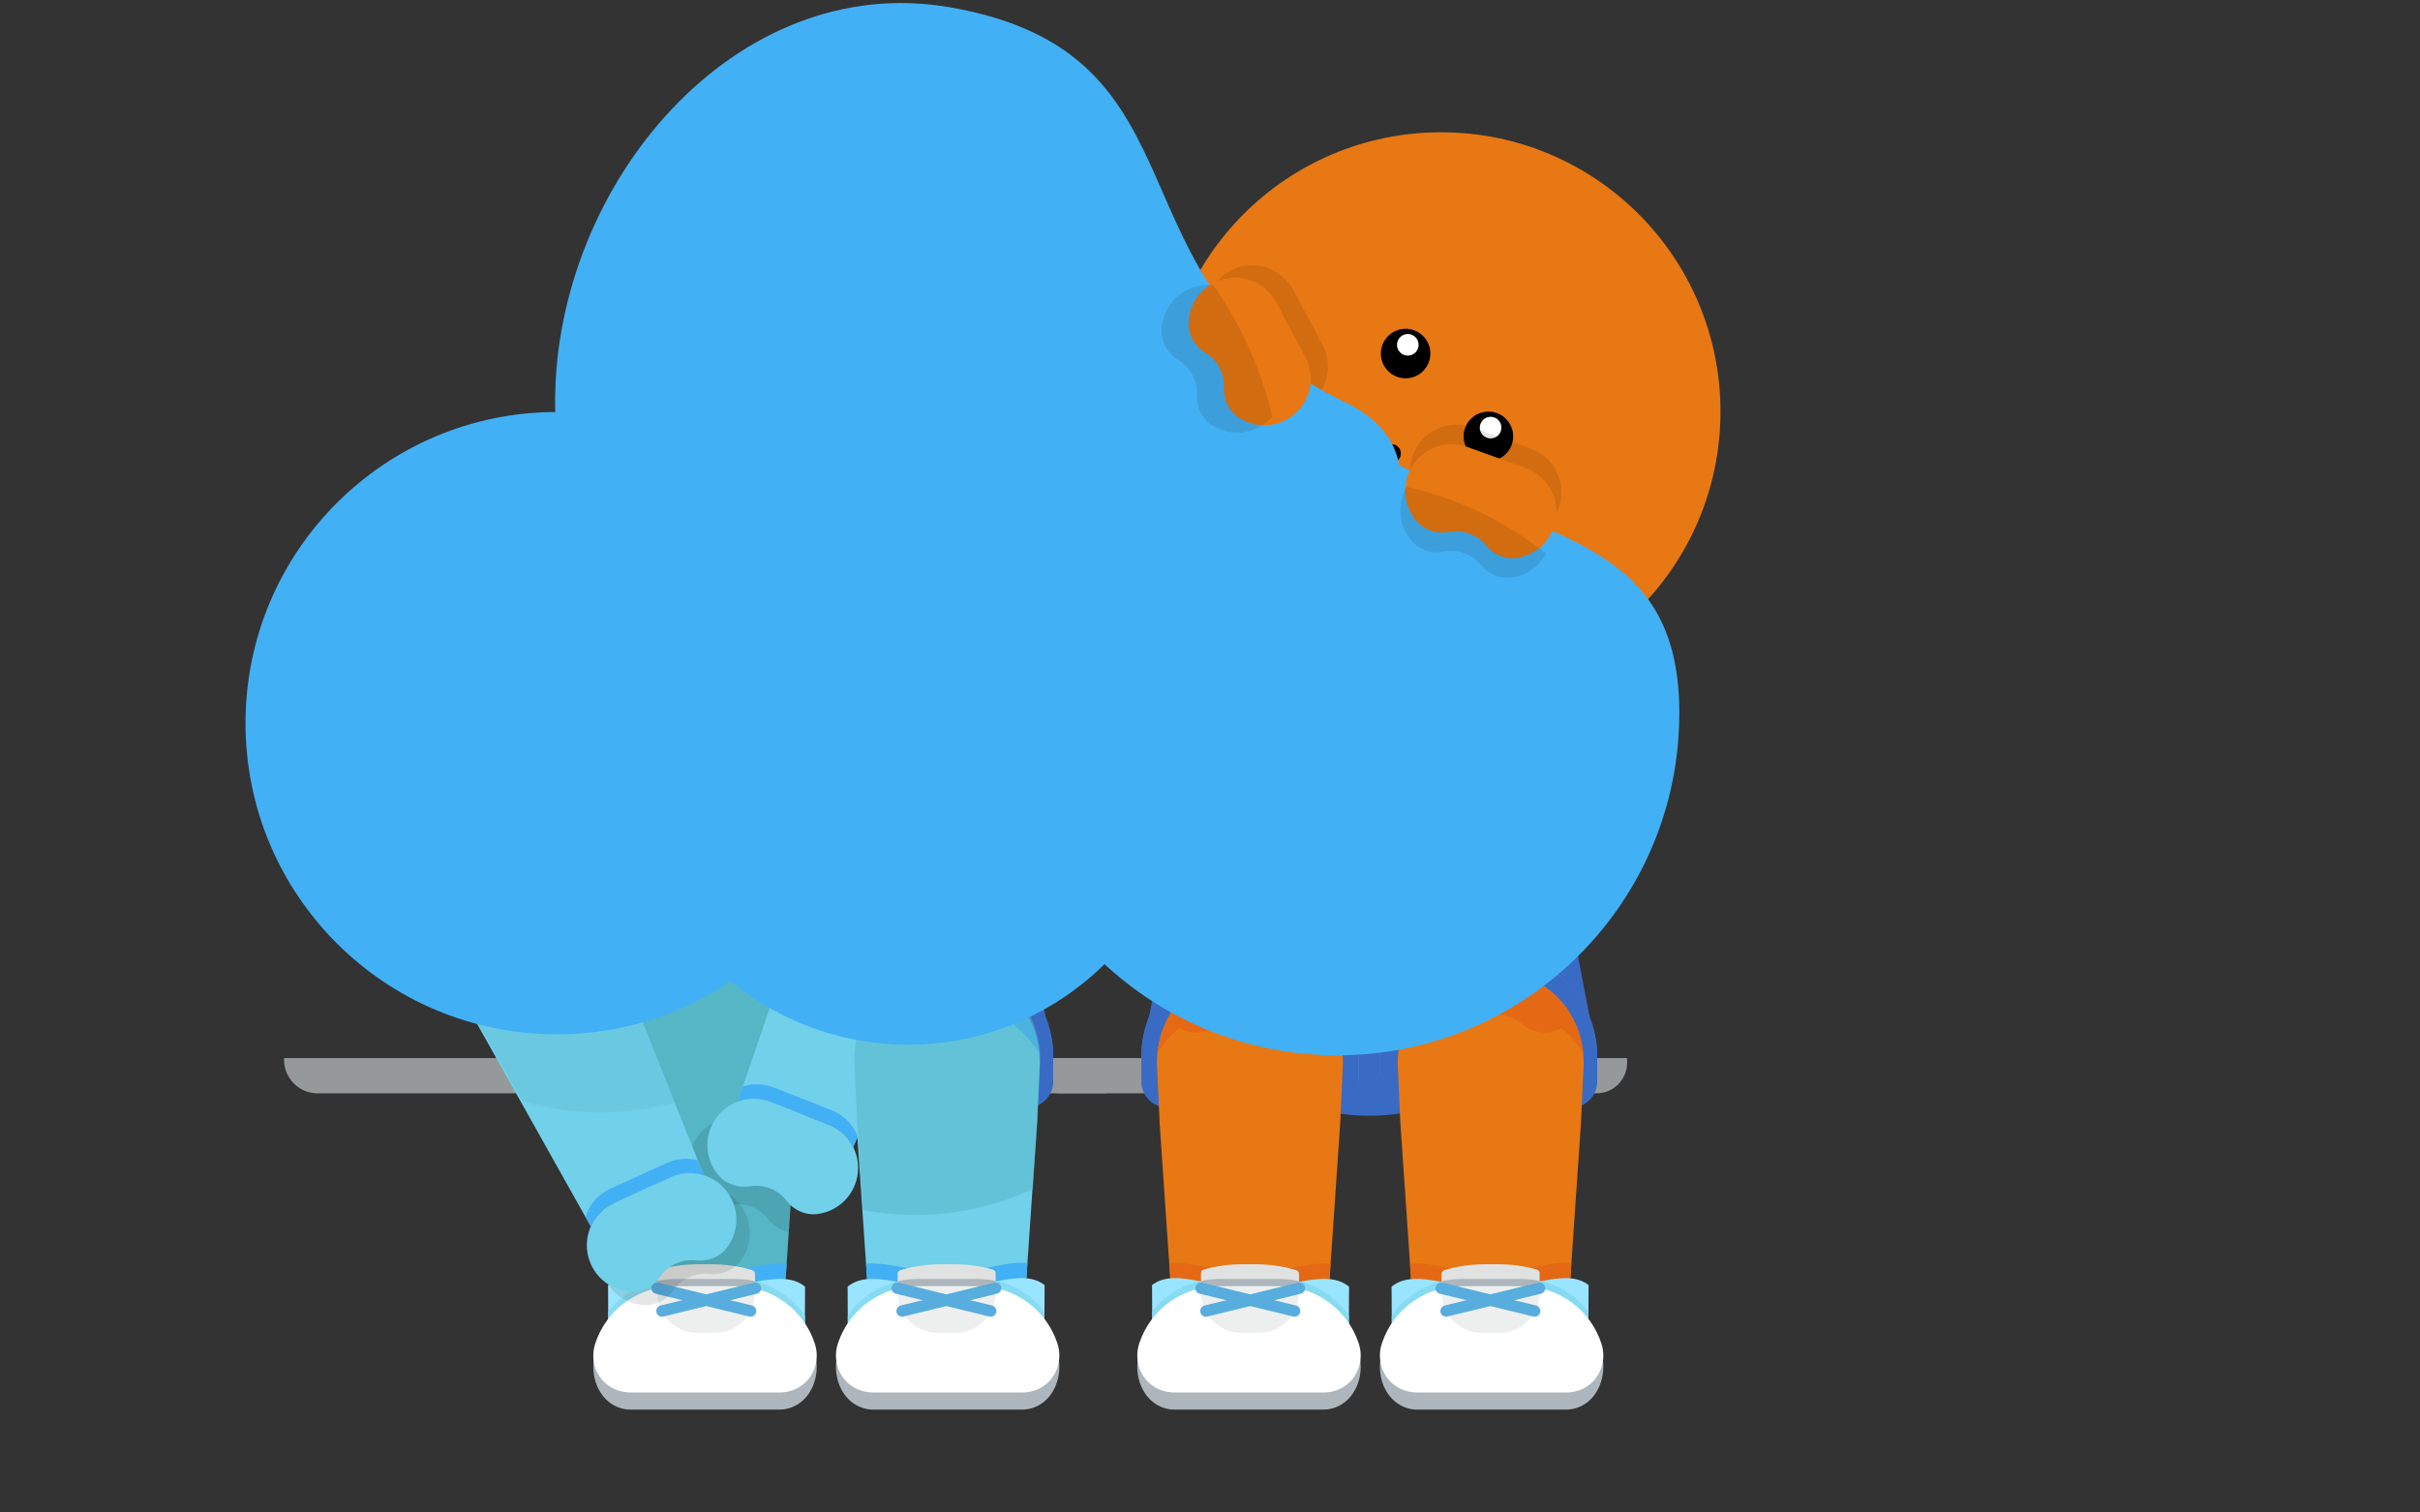 <?xml version="1.0" encoding="UTF-8"?>
<svg id="_레이어_2" data-name="레이어 2" xmlns="http://www.w3.org/2000/svg" viewBox="0 0 640 400">
  <rect x="0" y="0" width="640" height="400" fill="#333333" stroke="none"/>
  <defs>
    <style>
      .cls-1 {
        fill: #fff;
      }

      .cls-2 {
        stroke: #57addd;
        stroke-linecap: round;
        stroke-linejoin: round;
        stroke-width: 3px;
      }

      .cls-2, .cls-3 {
        fill: none;
      }

      .cls-4 {
        fill: #71d0ea;
      }

      .cls-5, .cls-6 {
        fill: #55b6c6;
      }

      .cls-7 {
        fill: #e87813;
      }

      .cls-6, .cls-8 {
        opacity: .5;
      }

      .cls-9 {
        fill: #e0e2e2;
      }

      .cls-10 {
        fill: #99e5ff;
      }

      .cls-11 {
        fill: #e56915;
      }

      .cls-12 {
        fill: #5590e5;
      }

      .cls-13 {
        fill: #edefef;
      }

      .cls-14 {
        fill: #86dbf2;
      }

      .cls-15 {
        fill: #275ead;
      }

      .cls-8 {
        fill: #64c2d8;
      }

      .cls-16 {
        fill: #396bc4;
      }

      .cls-17 {
        opacity: .1;
      }

      .cls-18 {
        fill: #959999;
      }

      .cls-19 {
        fill: #42b0f4;
      }

      .cls-20 {
        fill: #adb6bc;
      }
    </style>
  </defs>
  <g id="_레이어_1-2" data-name="레이어 1">
    <g>
      <rect class="cls-3" width="640" height="400"/>
      <g>
        <path class="cls-18" d="M272.54,279.82h157.77v1.27c0,4.44-3.61,8.05-8.05,8.05h-141.67c-4.44,0-8.05-3.61-8.05-8.05v-1.27h0Z"/>
        <path class="cls-18" d="M75.13,279.82h225.39v.48c0,4.88-3.96,8.85-8.85,8.85H83.98c-4.88,0-8.85-3.96-8.85-8.85v-.48h0Z"/>
        <g>
          <path class="cls-16" d="M399.8,215.02h-75.34c-5.97,0-11.1,4.19-12.2,9.96l-10.4,54.58,44.58,13.22c10.31,3.06,21.08,3.06,31.39,0l44.58-13.22-10.4-54.58c-1.1-5.78-6.23-9.96-12.2-9.96Z"/>
          <path class="cls-12" d="M359.26,279.8c0-15.85-12.85-28.7-28.7-28.7h0c-15.85,0-28.7,12.85-28.7,28.7v5.06c0,.08,0,.15,.01,.23,.24-15.64,12.99-28.25,28.69-28.25h0c15.7,0,28.45,14.55,28.69,30.19,0-.08,.01-2.09,.01-2.17v-5.06Z"/>
          <path class="cls-16" d="M329.08,251.92h2.94c15.03,0,27.23,12.2,27.23,27.23v6.9c0,3.79-3.08,6.87-6.87,6.87h-43.66c-3.79,0-6.87-3.08-6.87-6.87v-6.9c0-15.03,12.2-27.23,27.23-27.23Z"/>
          <path class="cls-7" d="M330.56,256.66c-13.59,0-24.6,10.12-24.6,24.6l.74,16.04,4.23,61.84c5.19,1.69,9.9,2.8,19.63,2.8s14.44-1.11,19.63-2.8l4.23-61.84,.74-16.04c0-13.59-11.01-24.6-24.6-24.6Z"/>
          <path class="cls-11" d="M330.72,358.62c7.39,0,14.19-.37,19.58-1l1.6-23.38c-5.37-.62-12.2,2.06-19.66,2.06h-3.56c-7.36,0-14.13-2.88-19.46-2.28l1.61,23.56c5.44,.65,12.35,1.04,19.9,1.04Z"/>
          <path class="cls-10" d="M330.72,362.7c10.74,0,20.22-.79,25.94-1.99l.11-20.43c-5.72-4.68-14.58,.1-24.53,.1h-3.56c-9.65,0-18.28-4.95-24.01-.52l.11,20.85c5.72,1.2,15.21,1.99,25.94,1.99Z"/>
          <path class="cls-14" d="M304.7,346.89l.07,13.81c5.72,1.2,15.21,1.99,25.94,1.99s20.22-.79,25.94-1.99l.07-12.7c-3.01-4.49-7.58-7.74-12.83-9.07-3.6,.63-7.54,1.44-11.66,1.44h-3.56c-4.05,0-7.92-.87-11.47-1.55-5,1.16-9.42,4.03-12.51,8.08Z"/>
          <path class="cls-15" d="M399.8,215.02h-75.34c-5.97,0-11.1,4.19-12.2,9.96l-4.03,21.13c5.04,2.14,11.18,3.06,17.53,2.22l10.49-1.38c8.96-1.18,18.04,3.15,27.11,3.15s18.15-4.33,27.11-3.15l10.49,1.38c5.41,.71,10.67,.15,15.23-1.36l-4.19-21.99c-1.1-5.78-6.23-9.96-12.2-9.96Z"/>
          <path class="cls-12" d="M422.4,279.8c0-15.85-12.85-28.7-28.7-28.7h0c-15.85,0-28.7,12.85-28.7,28.7v5.06c0,.08,0,.15,.01,.23,.24-15.64,12.99-28.25,28.69-28.25h0c15.7,0,28.45,12.61,28.69,28.25,0-.08,.01-.15,.01-.23v-5.06Z"/>
          <path class="cls-1" d="M400.96,245.87l-10.49-1.38c-8.96-1.18-18.04,3.15-27.11,3.15-9.08,0-18.15-4.33-27.11-3.15l-10.49,1.38c-15.4,2.03-29.64-6.27-29.64-17.28v-49.66h134.49v49.66c0,11.01-14.24,19.31-29.64,17.28Z"/>
          <path class="cls-16" d="M392.23,251.92h2.94c15.03,0,27.23,12.2,27.23,27.23v6.9c0,3.79-3.08,6.87-6.87,6.87h-43.66c-3.79,0-6.87-3.08-6.87-6.87v-6.9c0-15.03,12.2-27.23,27.23-27.23Z"/>
          <path class="cls-1" d="M372.77,125.05h-18.83c-31.94,0-57.83,25.89-57.83,57.83v32.62c0,2.81,.29,5.52,.81,8.1,1.89-.2,3.92-.31,6.1-.31,30.86,0,30.86,21.24,61.71,21.24s30.85-21.24,61.71-21.24c1.17,0,2.3,.03,3.39,.09,.5-2.52,.77-5.15,.77-7.89v-32.62c0-31.94-25.89-57.83-57.83-57.83Z"/>
          <path class="cls-11" d="M341.41,267.65c1.89-1.56,3.29-3.65,3.99-6.01-4.13-3.12-9.26-4.98-14.84-4.98-9.53,0-17.79,4.99-21.87,12.96,1.31,1.33,2.92,2.35,4.69,2.98,3.03,1.07,6.4,.35,8.83-1.76h0c2.84-2.47,6.81-3.17,10.32-1.82,3,1.15,6.42,.67,8.9-1.37Z"/>
          <circle class="cls-7" cx="381.13" cy="108.85" r="73.87"/>
          <path class="cls-9" d="M317.62,356.18c3.89,.32,8.28,.5,12.93,.5s9.09-.18,12.99-.51v-19.37c0-.41-.34-.78-.87-.94-3.31-.97-6.94-1.51-10.74-1.51h-3.23c-3.59,0-7.02,.48-10.18,1.35-.55,.15-.9,.53-.9,.95v19.53Z"/>
          <path class="cls-20" d="M338.48,338.25h-16.32c-1.55,0-3.06,.18-4.53,.49v13.56c3.89,.32,8.28,.5,12.93,.5s9.09-.18,12.99-.51v-13.45c-1.63-.39-3.33-.59-5.06-.59Z"/>
          <path class="cls-20" d="M350.04,372.79h-39.45c-1.88,0-3.65-.59-5.16-1.63-3.93-2.69-5.57-8.34-4.16-13.38h0c2.95-10.5,11.38-17.6,20.88-17.6h16.32c9.51,0,17.93,7.1,20.88,17.6h0c1.42,5.04-.22,10.69-4.16,13.38-1.51,1.03-3.28,1.63-5.16,1.63Z"/>
          <path class="cls-1" d="M350.04,368.26h-39.45c-1.88,0-3.65-.51-5.16-1.4-3.93-2.31-5.57-7.18-4.16-11.52h0c2.95-9.04,11.38-15.15,20.88-15.15h16.32c9.51,0,17.93,6.11,20.88,15.15h0c1.42,4.34-.22,9.2-4.16,11.52-1.51,.89-3.28,1.4-5.16,1.4Z"/>
          <path class="cls-13" d="M338.48,340.19h-16.32c-1.55,0-3.06,.18-4.53,.49v1.18c0,5.88,4.77,10.64,10.64,10.64h4.63c5.88,0,10.64-4.77,10.64-10.64v-1.07c-1.63-.39-3.33-.59-5.06-.59Z"/>
          <line class="cls-2" x1="317.62" y1="340.68" x2="342.37" y2="346.72"/>
          <line class="cls-2" x1="343.66" y1="340.68" x2="318.92" y2="346.72"/>
          <path class="cls-11" d="M330.56,264.88h0c10.34,0,19.4,5.47,24.45,13.67-1.35-12.31-11.78-21.89-24.45-21.89s-23.21,8.89-24.47,21.93c5.05-8.22,14.12-13.7,24.47-13.7Z"/>
          <path class="cls-7" d="M394.23,256.66c13.59,0,24.6,10.12,24.6,24.6l-.74,16.04-4.23,61.84c-5.19,1.69-9.9,2.8-19.63,2.8-9.73,0-14.44-1.11-19.63-2.8l-4.23-61.84-.74-16.04c0-13.59,11.01-24.6,24.6-24.6Z"/>
          <path class="cls-11" d="M394.07,358.62c-7.39,0-14.19-.37-19.58-1l-1.6-23.38c5.37-.62,12.2,2.06,19.66,2.06h3.56c7.36,0,14.13-2.88,19.46-2.28l-1.61,23.56c-5.44,.65-12.35,1.04-19.9,1.04Z"/>
          <path class="cls-10" d="M394.07,362.7c-10.74,0-20.22-.79-25.94-1.99l-.11-20.43c5.72-4.68,14.58,.1,24.53,.1h3.56c9.65,0,18.28-4.95,24.01-.52l-.11,20.85c-5.72,1.2-15.21,1.99-25.94,1.99Z"/>
          <path class="cls-14" d="M420.09,346.89l-.07,13.81c-5.72,1.2-15.21,1.99-25.94,1.99-10.74,0-20.22-.79-25.94-1.99l-.07-12.7c3.01-4.49,7.58-7.74,12.83-9.07,3.6,.63,7.54,1.44,11.66,1.44h3.56c4.05,0,7.92-.87,11.47-1.55,5,1.16,9.42,4.03,12.51,8.08Z"/>
          <path class="cls-11" d="M383.38,267.65c-1.89-1.56-3.29-3.65-3.99-6.01,4.13-3.12,9.26-4.98,14.84-4.98,9.53,0,17.79,4.99,21.87,12.96-1.31,1.33-2.92,2.35-4.69,2.98-3.03,1.07-6.4,.35-8.83-1.76h0c-2.84-2.47-6.81-3.17-10.32-1.82-3,1.15-6.42,.67-8.9-1.37Z"/>
          <path class="cls-9" d="M407.17,356.18c-3.89,.32-8.28,.5-12.93,.5-4.68,0-9.09-.18-12.99-.51v-19.37c0-.41,.34-.78,.87-.94,3.31-.97,6.94-1.51,10.74-1.51h3.23c3.59,0,7.02,.48,10.18,1.35,.55,.15,.9,.53,.9,.95v19.53Z"/>
          <path class="cls-20" d="M386.31,338.25h16.32c1.55,0,3.06,.18,4.53,.49v13.56c-3.89,.32-8.28,.5-12.93,.5-4.68,0-9.09-.18-12.99-.51v-13.45c1.63-.39,3.33-.59,5.06-.59Z"/>
          <path class="cls-20" d="M374.75,372.79h39.45c1.88,0,3.65-.59,5.16-1.63,3.93-2.69,5.57-8.34,4.16-13.38h0c-2.95-10.5-11.38-17.6-20.88-17.6h-16.32c-9.51,0-17.93,7.1-20.88,17.6h0c-1.42,5.04,.22,10.69,4.16,13.38,1.51,1.03,3.28,1.63,5.16,1.63Z"/>
          <path class="cls-1" d="M374.75,368.26h39.45c1.88,0,3.65-.51,5.16-1.4,3.93-2.31,5.57-7.18,4.16-11.52h0c-2.95-9.04-11.38-15.15-20.88-15.15h-16.32c-9.51,0-17.93,6.11-20.88,15.15h0c-1.42,4.34,.22,9.2,4.16,11.52,1.51,.89,3.28,1.4,5.16,1.4Z"/>
          <path class="cls-13" d="M386.31,340.19h16.32c1.55,0,3.06,.18,4.53,.49v1.18c0,5.88-4.77,10.64-10.64,10.64h-4.63c-5.88,0-10.64-4.77-10.64-10.64v-1.07c1.63-.39,3.33-.59,5.06-.59Z"/>
          <line class="cls-2" x1="407.17" y1="340.68" x2="382.42" y2="346.72"/>
          <line class="cls-2" x1="381.13" y1="340.68" x2="405.87" y2="346.72"/>
          <path class="cls-11" d="M394.23,264.88h0c-10.34,0-19.4,5.47-24.45,13.67,1.35-12.31,11.78-21.89,24.45-21.89,12.73,0,23.21,8.89,24.47,21.93-5.05-8.22-14.12-13.7-24.47-13.7Z"/>
          <path class="cls-17" d="M342.02,76.68c-3.2-5.99-10.65-8.26-16.64-5.06-4.06,2.17-6.41,6.28-6.51,10.58-.07,3.21,1.66,6.19,4.41,7.84,3.23,1.93,5.12,5.49,4.94,9.24-.16,3.21,1.36,6.31,4.06,8.03,3.62,2.31,8.35,2.64,12.41,.48,5.99-3.2,8.26-10.65,5.06-16.64l-7.73-14.47Z"/>
          <g>
            <circle cx="371.73" cy="93.5" r="6.55"/>
            <circle cx="393.63" cy="115.4" r="6.55"/>
            <circle cx="368.02" cy="119.93" r="2.46"/>
            <circle class="cls-1" cx="372.31" cy="91.19" r="2.86"/>
            <circle class="cls-1" cx="394.21" cy="113.09" r="2.86"/>
          </g>
          <path class="cls-17" d="M404.83,118.62l-15.42-5.59c-6.39-2.31-13.44,.99-15.76,7.37-1.57,4.33-.56,8.96,2.24,12.21,2.09,2.44,5.38,3.5,8.53,2.88,3.69-.72,7.48,.65,9.85,3.57,2.03,2.49,5.23,3.78,8.39,3.25,4.23-.71,7.98-3.62,9.54-7.94,2.31-6.39-.99-13.44-7.37-15.76Z"/>
        </g>
        <g>
          <path class="cls-16" d="M255.94,215.02h-75.34c-5.97,0-11.1,4.19-12.2,9.96l-10.4,54.58,44.58,13.22c10.31,3.06,21.08,3.06,31.39,0l44.58-13.22-10.4-54.58c-1.1-5.78-6.23-9.96-12.2-9.96Z"/>
          <path class="cls-12" d="M215.4,279.8c0-15.85-12.85-28.7-28.7-28.7h0c-15.85,0-28.7,12.85-28.7,28.7v5.06c0,.08,0,.15,.01,.23,.24-15.64,12.99-28.25,28.69-28.25h0c15.7,0,28.45,14.55,28.69,30.19,0-.08,.01-2.09,.01-2.17v-5.06Z"/>
          <path class="cls-16" d="M185.22,251.92h2.94c15.03,0,27.23,12.2,27.23,27.23v6.9c0,3.79-3.08,6.87-6.87,6.87h-43.66c-3.79,0-6.87-3.08-6.87-6.87v-6.9c0-15.03,12.2-27.23,27.23-27.23Z"/>
          <path class="cls-5" d="M186.7,256.66c-13.59,0-24.6,10.12-24.6,24.6l.74,16.04,4.23,61.84c5.19,1.69,9.9,2.8,19.63,2.8s14.44-1.11,19.63-2.8l4.23-61.84,.74-16.04c0-13.59-11.01-24.6-24.6-24.6Z"/>
          <path class="cls-19" d="M186.86,358.62c7.39,0,14.19-.37,19.58-1l1.6-23.38c-5.37-.62-12.2,2.06-19.66,2.06h-3.56c-7.36,0-14.13-2.88-19.46-2.28l1.61,23.56c5.44,.65,12.35,1.04,19.9,1.04Z"/>
          <path class="cls-10" d="M186.86,362.7c10.74,0,20.22-.79,25.94-1.99l.11-20.43c-5.72-4.68-14.58,.1-24.53,.1h-3.56c-9.65,0-18.28-4.95-24.01-.52l.11,20.85c5.72,1.2,15.21,1.99,25.94,1.99Z"/>
          <path class="cls-14" d="M160.84,346.89l.07,13.81c5.72,1.2,15.21,1.99,25.94,1.99s20.22-.79,25.94-1.99l.07-12.7c-3.01-4.49-7.58-7.74-12.83-9.07-3.6,.63-7.54,1.44-11.66,1.44h-3.56c-4.05,0-7.92-.87-11.47-1.55-5,1.16-9.42,4.03-12.51,8.08Z"/>
          <path class="cls-15" d="M255.94,215.02h-75.34c-5.97,0-11.1,4.19-12.2,9.96l-4.03,21.13c5.04,2.14,11.18,3.06,17.53,2.22l10.49-1.38c8.96-1.18,18.04,3.15,27.11,3.15s18.15-4.33,27.11-3.15l10.49,1.38c5.41,.71,10.67,.15,15.23-1.36l-4.19-21.99c-1.1-5.78-6.23-9.96-12.2-9.96Z"/>
          <path class="cls-12" d="M278.54,279.8c0-15.85-12.85-28.7-28.7-28.7h0c-15.85,0-28.7,12.85-28.7,28.7v5.06c0,.08,0,.15,.01,.23,.24-15.64,12.99-28.25,28.69-28.25h0c15.7,0,28.45,12.61,28.69,28.25,0-.08,.01-.15,.01-.23v-5.06Z"/>
          <path class="cls-1" d="M257.1,245.87l-10.49-1.38c-8.96-1.18-18.04,3.15-27.11,3.15-9.08,0-18.15-4.33-27.11-3.15l-10.49,1.38c-15.4,2.03-29.64-6.27-29.64-17.28v-49.66h134.49v49.66c0,11.01-14.24,19.31-29.64,17.28Z"/>
          <path class="cls-16" d="M248.37,251.92h2.94c15.03,0,27.23,12.2,27.23,27.23v6.9c0,3.79-3.08,6.87-6.87,6.87h-43.66c-3.79,0-6.87-3.08-6.87-6.87v-6.9c0-15.03,12.2-27.23,27.23-27.23Z"/>
          <path class="cls-1" d="M228.91,125.05h-18.83c-31.94,0-57.83,25.89-57.83,57.83v32.62c0,2.81,.29,5.52,.81,8.1,1.89-.2,3.92-.31,6.1-.31,30.86,0,30.86,21.24,61.71,21.24s30.85-21.24,61.71-21.24c1.17,0,2.3,.03,3.39,.09,.5-2.52,.77-5.15,.77-7.89v-32.62c0-31.94-25.89-57.83-57.83-57.83Z"/>
          <ellipse class="cls-20" cx="169.76" cy="192.81" rx="25.29" ry="7.23" transform="translate(-30.9 32.41) rotate(-10)"/>
          <path class="cls-19" d="M189.24,188.33l-1.23-9.5-37.58,8.42,1.45,6.57c4.24-1.97,10.07-3.74,16.62-4.9,8.32-1.47,15.9-1.6,20.73-.6Z"/>
          <ellipse class="cls-20" cx="267.24" cy="192.81" rx="7.23" ry="25.29" transform="translate(30.95 422.51) rotate(-80)"/>
          <path class="cls-1" d="M144.86,197.2c-.69-3.93,9.9-9.08,23.65-11.51,13.75-2.43,25.47-1.21,26.16,2.72,.01,.06,.01,.12,.02,.18l.17-.03-7.55-35.86-9.83-18.64c-18.68,1.35-28.12,11.71-32.89,21.73-4.05,8.51-5.15,18.13-3.51,27.42l3.73,14.17,.1-.02c-.02-.06-.04-.12-.05-.18Z"/>
          <path class="cls-19" d="M247.64,188.33l1.23-9.5,37.58,8.42-1.45,6.57c-4.24-1.97-10.07-3.74-16.62-4.9-8.32-1.47-15.9-1.6-20.73-.6Z"/>
          <path class="cls-1" d="M292.14,197.2c.69-3.93-9.9-9.08-23.65-11.51-13.75-2.43-25.47-1.21-26.16,2.72-.01,.06-.01,.12-.02,.18l-.17-.03,7.55-35.86,9.83-18.64c18.68,1.35,28.12,11.71,32.89,21.73,4.05,8.51,5.15,18.13,3.51,27.42l-3.73,14.17-.1-.02c.02-.06,.04-.12,.05-.18Z"/>
          <path class="cls-9" d="M173.76,356.18c3.89,.32,8.28,.5,12.93,.5s9.09-.18,12.99-.51v-19.37c0-.41-.34-.78-.87-.94-3.31-.97-6.94-1.51-10.74-1.51h-3.23c-3.59,0-7.02,.48-10.18,1.35-.55,.15-.9,.53-.9,.95v19.53Z"/>
          <path class="cls-20" d="M194.62,338.25h-16.32c-1.55,0-3.06,.18-4.53,.49v13.56c3.89,.32,8.28,.5,12.93,.5s9.09-.18,12.99-.51v-13.45c-1.63-.39-3.33-.59-5.06-.59Z"/>
          <path class="cls-20" d="M206.18,372.79h-39.45c-1.88,0-3.65-.59-5.16-1.63-3.93-2.69-5.57-8.34-4.16-13.38h0c2.95-10.5,11.38-17.6,20.88-17.6h16.32c9.51,0,17.93,7.1,20.88,17.6h0c1.42,5.04-.22,10.69-4.16,13.38-1.51,1.03-3.28,1.63-5.16,1.63Z"/>
          <path class="cls-1" d="M206.18,368.26h-39.45c-1.88,0-3.65-.51-5.16-1.4-3.93-2.31-5.57-7.18-4.16-11.52h0c2.95-9.04,11.38-15.15,20.88-15.15h16.32c9.51,0,17.93,6.11,20.88,15.15h0c1.42,4.34-.22,9.2-4.16,11.52-1.51,.89-3.28,1.4-5.16,1.4Z"/>
          <path class="cls-13" d="M194.62,340.19h-16.32c-1.55,0-3.06,.18-4.53,.49v1.18c0,5.88,4.77,10.64,10.64,10.64h4.63c5.88,0,10.64-4.77,10.64-10.64v-1.07c-1.63-.39-3.33-.59-5.06-.59Z"/>
          <line class="cls-2" x1="173.76" y1="340.68" x2="198.51" y2="346.72"/>
          <line class="cls-2" x1="199.8" y1="340.68" x2="175.06" y2="346.72"/>
          <path class="cls-4" d="M250.37,256.66c13.59,0,24.6,10.12,24.6,24.6l-.74,16.04-4.23,61.84c-5.19,1.69-9.9,2.8-19.63,2.8-9.73,0-14.44-1.11-19.63-2.8l-4.23-61.84-.74-16.04c0-13.59,11.01-24.6,24.6-24.6Z"/>
          <path class="cls-19" d="M250.21,358.62c-7.39,0-14.19-.37-19.58-1l-1.6-23.38c5.37-.62,12.2,2.06,19.66,2.06h3.56c7.36,0,14.13-2.88,19.46-2.28l-1.61,23.56c-5.44,.65-12.35,1.04-19.9,1.04Z"/>
          <path class="cls-10" d="M250.21,362.7c-10.74,0-20.22-.79-25.94-1.99l-.11-20.43c5.72-4.68,14.58,.1,24.53,.1h3.56c9.65,0,18.28-4.95,24.01-.52l-.11,20.85c-5.72,1.2-15.21,1.99-25.94,1.99Z"/>
          <path class="cls-14" d="M276.23,346.89l-.07,13.81c-5.72,1.2-15.21,1.99-25.94,1.99-10.74,0-20.22-.79-25.94-1.99l-.07-12.7c3.01-4.49,7.58-7.74,12.83-9.07,3.6,.63,7.54,1.44,11.66,1.44h3.56c4.05,0,7.92-.87,11.47-1.55,5,1.16,9.42,4.03,12.51,8.08Z"/>
          <path class="cls-9" d="M263.31,356.18c-3.89,.32-8.28,.5-12.93,.5-4.68,0-9.09-.18-12.99-.51v-19.37c0-.41,.34-.78,.87-.94,3.31-.97,6.94-1.51,10.74-1.51h3.23c3.59,0,7.02,.48,10.18,1.35,.55,.15,.9,.53,.9,.95v19.53Z"/>
          <path class="cls-20" d="M242.45,338.25h16.32c1.55,0,3.06,.18,4.53,.49v13.56c-3.89,.32-8.28,.5-12.93,.5-4.68,0-9.09-.18-12.99-.51v-13.45c1.63-.39,3.33-.59,5.06-.59Z"/>
          <path class="cls-20" d="M230.89,372.79h39.45c1.88,0,3.65-.59,5.16-1.63,3.93-2.69,5.57-8.34,4.16-13.38h0c-2.95-10.5-11.38-17.6-20.88-17.6h-16.32c-9.51,0-17.93,7.1-20.88,17.6h0c-1.42,5.04,.22,10.69,4.16,13.38,1.51,1.03,3.28,1.63,5.16,1.63Z"/>
          <path class="cls-1" d="M230.89,368.26h39.45c1.88,0,3.65-.51,5.16-1.4,3.93-2.31,5.57-7.18,4.16-11.52h0c-2.95-9.04-11.38-15.15-20.88-15.15h-16.32c-9.51,0-17.93,6.11-20.88,15.15h0c-1.42,4.34,.22,9.2,4.16,11.52,1.51,.89,3.28,1.4,5.16,1.4Z"/>
          <path class="cls-13" d="M242.45,340.19h16.32c1.55,0,3.06,.18,4.53,.49v1.18c0,5.88-4.77,10.64-10.64,10.64h-4.63c-5.88,0-10.64-4.77-10.64-10.64v-1.07c1.63-.39,3.33-.59,5.06-.59Z"/>
          <line class="cls-2" x1="263.31" y1="340.68" x2="238.56" y2="346.72"/>
          <line class="cls-2" x1="237.27" y1="340.68" x2="262.01" y2="346.72"/>
          <path class="cls-19" d="M250.37,264.88h0c-10.34,0-19.4,5.47-24.45,13.67,1.35-12.31,11.78-21.89,24.45-21.89,12.73,0,23.21,8.89,24.47,21.93-5.05-8.22-14.12-13.7-24.47-13.7Z"/>
          <g>
            <path class="cls-17" d="M199.03,296.27c-6.32-2.49-13.46,.61-15.95,6.93-.09,.22-.16,.44-.24,.67l3.29,8.23c3.16,1,5.91,3.25,7.43,6.47,3.66-.56,7.35,.91,9.61,3.86,1.36,1.77,3.31,2.98,5.44,3.4l1.72-25.11-11.3-4.45Z"/>
            <path class="cls-4" d="M215.86,230.57l-20.76,60.77c2.74-1.02,5.85-1.09,8.79,.07l15.26,6.01c2.94,1.16,5.17,3.33,6.48,5.95l25.38-57.05-35.15-15.75Z"/>
            <path class="cls-4" d="M198.27,313.73h0c3.71-.62,7.46,.86,9.75,3.84h0c1.96,2.55,5.12,3.92,8.3,3.48,4.25-.59,8.07-3.4,9.76-7.68h0c2.49-6.32-.61-13.46-6.93-15.95l-15.26-6.01c-6.32-2.49-13.46,.61-15.95,6.93h0c-1.69,4.28-.81,8.94,1.9,12.27,2.02,2.49,5.28,3.64,8.44,3.12Z"/>
            <path class="cls-19" d="M219.92,293.62l-15.26-6.01c-2.72-1.07-5.6-1.1-8.19-.29l-1.38,4.02c2.74-1.02,5.85-1.09,8.79,.07l15.26,6.01c2.94,1.16,5.17,3.33,6.48,5.95l1.23-2.78c-1.2-3.08-3.62-5.67-6.94-6.98Z"/>
          </g>
          <path class="cls-17" d="M187.66,336.9h0c-3.74-.43-7.4,1.24-9.54,4.33h0c-1.82,2.64-4.91,4.18-8.11,3.9-4.28-.37-8.24-2.98-10.14-7.17h0c-2.81-6.19-.07-13.48,6.11-16.29l14.93-6.78c6.19-2.81,13.48-.07,16.29,6.11h0c1.9,4.19,1.26,8.88-1.27,12.35-1.89,2.59-5.08,3.91-8.27,3.54Z"/>
          <path class="cls-4" d="M162.29,251.18l23.84,59.63c-2.79-.88-5.9-.79-8.78,.52l-14.93,6.78c-2.88,1.31-4.99,3.59-6.17,6.27l-42.75-76.21,48.79,3.01Z"/>
          <path class="cls-4" d="M184.09,333.34h0c-3.74-.43-7.4,1.24-9.54,4.33h0c-1.82,2.64-4.91,4.18-8.11,3.9-4.28-.37-8.24-2.98-10.14-7.17h0c-2.81-6.19-.07-13.48,6.11-16.29l14.93-6.78c6.19-2.81,13.48-.07,16.29,6.11h0c1.9,4.19,1.26,8.88-1.27,12.35-1.89,2.59-5.08,3.91-8.27,3.54Z"/>
          <path class="cls-19" d="M176.38,307.56l-14.93,6.78c-3.25,1.47-5.53,4.19-6.57,7.32l1.38,2.71c1.17-2.68,3.29-4.96,6.17-6.27l14.93-6.78c2.88-1.31,5.99-1.4,8.78-.52l-1.58-3.95c-2.63-.68-5.5-.51-8.17,.71Z"/>
          <path class="cls-6" d="M250.52,255.67c-13.59,0-24.6,11.01-24.6,24.6l.74,16.04,1.62,23.71c4.46,.84,9.06,1.28,13.77,1.28,11.11,0,21.64-2.45,31.09-6.84l1.24-18.15,.74-16.04c0-14.48-11.01-24.6-24.6-24.6Z"/>
          <circle class="cls-19" cx="240.18" cy="202.34" r="73.94"/>
          <path class="cls-8" d="M178.56,291.56l-16.92-42.33-48.79-3.01,25.23,44.97c6.62,1.95,13.62,3,20.87,3,6.79,0,13.36-.92,19.61-2.64Z"/>
          <path class="cls-19" d="M444.11,188.6c0,49.98-40.52,90.5-90.5,90.5s-90.5-40.52-90.5-90.5,64.88-90.77,96.64-71.33c42.63,26.1,84.37,21.35,84.37,71.33Z"/>
          <circle class="cls-19" cx="147.22" cy="191.25" r="82.29"/>
          <path class="cls-19" d="M355.68,106.37c51.94,25.09-46.76,104.44-104.44,104.44s-104.44-46.76-104.44-104.44S194.41-7.94,251.24,1.93c70.92,12.31,39.81,73.23,104.44,104.44Z"/>
          <path class="cls-7" d="M323.68,102.52h0c.19-3.76-1.71-7.31-4.94-9.24h0c-2.75-1.65-4.49-4.63-4.41-7.84,.1-4.29,2.45-8.41,6.51-10.58h0c5.99-3.2,13.44-.94,16.64,5.06l7.73,14.47c3.2,5.99,.94,13.44-5.06,16.64h0c-4.06,2.17-8.78,1.83-12.41-.48-2.71-1.72-4.22-4.82-4.06-8.03Z"/>
          <path class="cls-7" d="M383.12,140.69h0c3.69-.72,7.48,.65,9.85,3.57h0c2.03,2.49,5.23,3.78,8.39,3.25,4.23-.71,7.98-3.62,9.54-7.94h0c2.31-6.39-.99-13.44-7.37-15.76l-15.42-5.59c-6.39-2.31-13.44,.99-15.76,7.37h0c-1.57,4.32-.56,8.96,2.24,12.21,2.09,2.44,5.38,3.5,8.53,2.88Z"/>
          <path class="cls-17" d="M320.92,75.44c-2.4-.28-4.91,.14-7.21,1.36h0c-4.06,2.17-6.41,6.28-6.51,10.58-.07,3.21,1.66,6.19,4.41,7.84,3.23,1.93,5.12,5.49,4.94,9.24-.16,3.21,1.36,6.31,4.06,8.03,3.62,2.31,8.35,2.64,12.41,.48h0c1.38-.74,2.55-1.7,3.51-2.82-3.07-12.63-8.42-24.35-15.61-34.72Z"/>
          <path class="cls-17" d="M372.01,128.77c-.37,.63-.69,1.3-.95,2.01-1.57,4.33-.56,8.96,2.24,12.21,2.09,2.44,5.38,3.5,8.53,2.88h0c3.69-.72,7.48,.65,9.85,3.57h0c2.03,2.49,5.23,3.78,8.39,3.25,3.65-.61,6.94-2.87,8.78-6.25-10.59-8.48-23.13-14.63-36.83-17.67Z"/>
        </g>
      </g>
    </g>
  </g>
</svg>